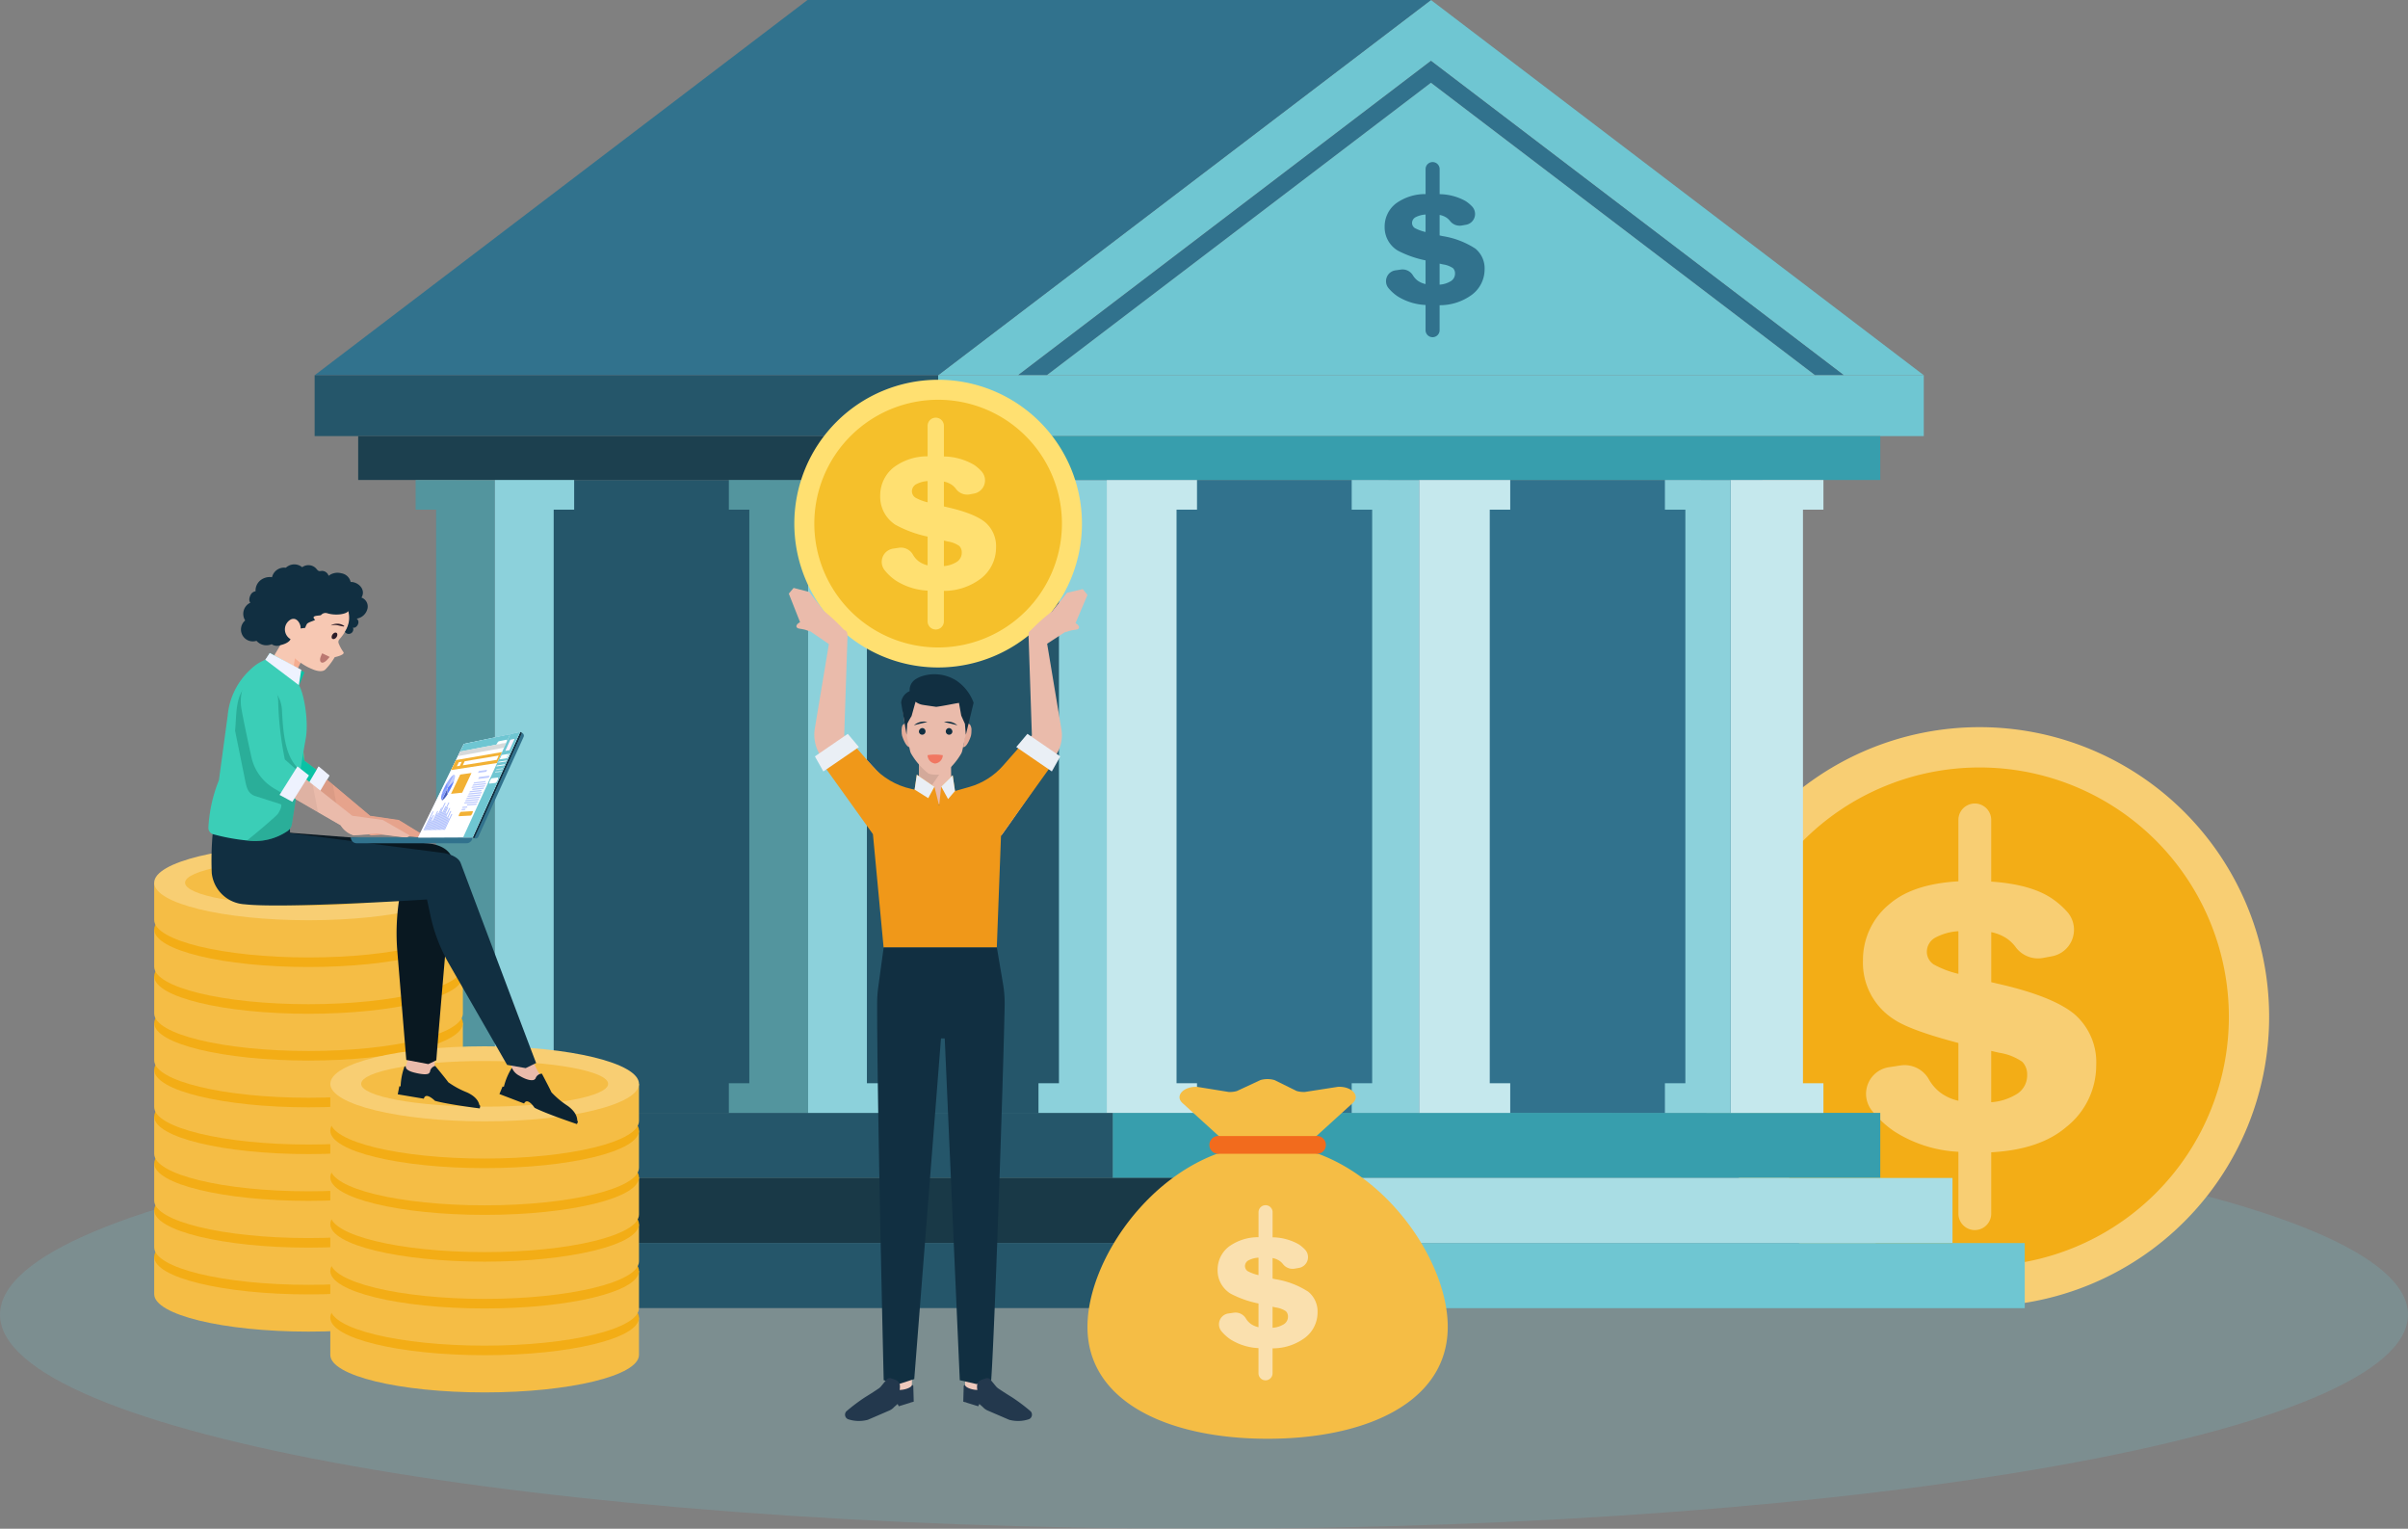<svg id="Grupo_147562" data-name="Grupo 147562" xmlns="http://www.w3.org/2000/svg" xmlns:xlink="http://www.w3.org/1999/xlink" width="400" height="253.876" viewBox="0 0 400 253.876">
  <rect x="0" y="0" width="400" height="253.876" fill="#808080" stroke="none"/>
  <defs>
    <clipPath id="clip-path">
      <rect id="Rectángulo_38853" data-name="Rectángulo 38853" width="400" height="253.877" fill="none"/>
    </clipPath>
    <clipPath id="clip-path-3">
      <rect id="Rectángulo_38829" data-name="Rectángulo 38829" width="400" height="71.111" fill="none"/>
    </clipPath>
    <clipPath id="clip-path-4">
      <rect id="Rectángulo_38842" data-name="Rectángulo 38842" width="5.361" height="9.23" fill="none"/>
    </clipPath>
    <clipPath id="clip-path-5">
      <path id="Trazado_209117" data-name="Trazado 209117" d="M234.119,188.012a11.711,11.711,0,0,1-5.571,3.513c-1.26.358-2.394.676-2.394.676l-.382-2.617-1.906,1.871-.344,3.164-.786-3.132-2.924-1.994-.364,2.476-.542-.118a12.084,12.084,0,0,1-6.513-3.842c-1.811-2.067-3.906-4.447-3.906-4.447l-4.762,3.526s7.5,10.45,8.8,12.274l1.773,18.826h18.805l.695-18.55c.034-.052,9-12.551,9-12.551l-4.762-3.526Z" transform="translate(-203.726 -183.562)" fill="none"/>
    </clipPath>
    <linearGradient id="linear-gradient" x1="-3.451" y1="3.751" x2="-3.434" y2="3.751" gradientUnits="objectBoundingBox">
      <stop offset="0" stop-color="#edde5d"/>
      <stop offset="0.011" stop-color="#edde5d"/>
      <stop offset="1" stop-color="#f09819"/>
    </linearGradient>
    <clipPath id="clip-path-7">
      <rect id="Rectángulo_38845" data-name="Rectángulo 38845" width="1.163" height="3.04" fill="none"/>
    </clipPath>
    <clipPath id="clip-path-8">
      <rect id="Rectángulo_38846" data-name="Rectángulo 38846" width="4.803" height="6.138" fill="none"/>
    </clipPath>
    <clipPath id="clip-path-9">
      <rect id="Rectángulo_38847" data-name="Rectángulo 38847" width="5.11" height="6.138" fill="none"/>
    </clipPath>
    <clipPath id="clip-path-11">
      <rect id="Rectángulo_38849" data-name="Rectángulo 38849" width="10.846" height="26.331" fill="none"/>
    </clipPath>
  </defs>
  <g id="Grupo_147561" data-name="Grupo 147561" clip-path="url(#clip-path)">
    <g id="Grupo_147538" data-name="Grupo 147538">
      <g id="Grupo_147537" data-name="Grupo 147537" clip-path="url(#clip-path)">
        <g id="Grupo_147533" data-name="Grupo 147533" transform="translate(0 182.765)" opacity="0.2">
          <g id="Grupo_147532" data-name="Grupo 147532">
            <g id="Grupo_147531" data-name="Grupo 147531" clip-path="url(#clip-path-3)">
              <path id="Trazado_209076" data-name="Trazado 209076" d="M400,308.921c0,19.637-89.543,35.556-200,35.556S0,328.557,0,308.921s89.543-35.556,200-35.556,200,15.919,200,35.556" transform="translate(0 -273.365)" fill="#6fc6d2"/>
            </g>
          </g>
        </g>
        <path id="Trazado_209077" data-name="Trazado 209077" d="M516.1,228.723a48.1,48.1,0,1,1-48.1-48.1,48.1,48.1,0,0,1,48.1,48.1" transform="translate(-139.167 -59.864)" fill="#f8ce73"/>
        <path id="Trazado_209078" data-name="Trazado 209078" d="M512.728,232.04a41.406,41.406,0,1,1-41.406-41.406,41.406,41.406,0,0,1,41.406,41.406" transform="translate(-142.484 -63.181)" fill="#f3ad16"/>
        <path id="Trazado_209079" data-name="Trazado 209079" d="M498.038,234.6q-3.617-3.009-12.745-5.082c-.392-.089-.745-.173-1.117-.26v-8.308A7.182,7.182,0,0,1,486.757,222a6.261,6.261,0,0,1,1.423,1.361,4.623,4.623,0,0,0,4.5,1.889l1.589-.294a4.486,4.486,0,0,0,2.477-7.439,13.66,13.66,0,0,0-2.533-2.186c-2.337-1.565-5.7-2.482-10.041-2.775V202.311a2.725,2.725,0,0,0-5.45,0v10.2q-7.561.429-11.423,3.756a11.976,11.976,0,0,0-4.431,9.432,11.122,11.122,0,0,0,5.123,9.716c1.79,1.22,5.384,2.535,10.732,3.94v9.595a7.914,7.914,0,0,1-3.008-1.359,7.375,7.375,0,0,1-1.862-2.133,4.624,4.624,0,0,0-4.654-2.387l-2.006.306a4.473,4.473,0,0,0-2.892,7.138,16.938,16.938,0,0,0,3.71,3.479,21.708,21.708,0,0,0,10.712,3.43V267.7a2.725,2.725,0,1,0,5.45,0V257.508q8.093-.439,12.48-4.206a13.042,13.042,0,0,0,4.96-10.2,10.561,10.561,0,0,0-3.578-8.5m-23.417-8.294a2.524,2.524,0,0,1-1.138-2.073,2.707,2.707,0,0,1,1.3-2.317,9.2,9.2,0,0,1,3.943-1.125v7.079a15.943,15.943,0,0,1-4.106-1.563m14.026,21.384a9.3,9.3,0,0,1-4.471,1.5v-8.52c.451.1.872.2,1.34.307a9.1,9.1,0,0,1,3.822,1.5,3,3,0,0,1,.813,2.154,3.63,3.63,0,0,1-1.5,3.049" transform="translate(-153.407 -66.148)" fill="#f8ce73"/>
        <rect id="Rectángulo_38830" data-name="Rectángulo 38830" width="101.64" height="105.096" transform="translate(82.209 79.716)" fill="#25566a"/>
        <rect id="Rectángulo_38831" data-name="Rectángulo 38831" width="108.923" height="105.096" transform="translate(183.849 79.716)" fill="#31728d"/>
        <path id="Trazado_209080" data-name="Trazado 209080" d="M396.815,62.314H383.535L314.95,10.108,246.365,62.314H233.086L314.95,0Z" transform="translate(-77.25 0)" fill="#6fc6d2"/>
        <path id="Trazado_209081" data-name="Trazado 209081" d="M390.118,67.325h-4.784l-63.8-48.563-63.8,48.563h-4.784l68.585-52.206Z" transform="translate(-83.833 -5.011)" fill="#31728d"/>
        <path id="Trazado_209082" data-name="Trazado 209082" d="M387.706,69.131H260.1l63.8-48.563Z" transform="translate(-86.204 -6.817)" fill="#6fc6d2"/>
        <rect id="Rectángulo_38832" data-name="Rectángulo 38832" width="163.729" height="10.106" transform="translate(155.837 62.315)" fill="#6fc6d2"/>
        <rect id="Rectángulo_38833" data-name="Rectángulo 38833" width="149.269" height="7.288" transform="translate(163.067 72.422)" fill="#379ead"/>
        <rect id="Rectángulo_38834" data-name="Rectángulo 38834" width="127.508" height="10.812" transform="translate(184.829 184.812)" fill="#379ead"/>
        <rect id="Rectángulo_38835" data-name="Rectángulo 38835" width="127.508" height="10.812" transform="translate(196.829 195.623)" fill="#a9dde4"/>
        <rect id="Rectángulo_38836" data-name="Rectángulo 38836" width="127.508" height="10.812" transform="translate(208.829 206.434)" fill="#6fc6d2"/>
        <rect id="Rectángulo_38837" data-name="Rectángulo 38837" width="127.508" height="10.812" transform="translate(57.318 184.812)" fill="#25566a"/>
        <rect id="Rectángulo_38838" data-name="Rectángulo 38838" width="151.515" height="10.812" transform="translate(45.313 195.616)" fill="#193947"/>
        <rect id="Rectángulo_38839" data-name="Rectángulo 38839" width="175.514" height="10.812" transform="translate(33.314 206.42)" fill="#25566a"/>
        <path id="Trazado_209083" data-name="Trazado 209083" d="M78.179,62.315H181.748L263.61,0H160.042Z" transform="translate(-25.91 0)" fill="#31728d"/>
        <rect id="Rectángulo_38840" data-name="Rectángulo 38840" width="103.571" height="10.106" transform="translate(52.267 62.315)" fill="#25566a"/>
        <rect id="Rectángulo_38841" data-name="Rectángulo 38841" width="103.569" height="7.288" transform="translate(59.499 72.422)" fill="#1c404f"/>
        <path id="Trazado_209084" data-name="Trazado 209084" d="M106.668,119.233h-3.4v4.923h3.4v95.257h-3.4v4.923h13.166v-105.1Z" transform="translate(-34.225 -39.517)" fill="#53959e"/>
        <path id="Trazado_209085" data-name="Trazado 209085" d="M136.127,124.156v-4.923H122.96v105.1h13.167v-4.923h-3.4V124.156Z" transform="translate(-40.752 -39.517)" fill="#8cd1db"/>
        <path id="Trazado_209086" data-name="Trazado 209086" d="M184.489,119.233h-3.4v4.923h3.4v95.257h-3.4v4.923h13.166v-105.1Z" transform="translate(-60.017 -39.517)" fill="#53959e"/>
        <path id="Trazado_209087" data-name="Trazado 209087" d="M213.948,124.156v-4.923H200.781v105.1h13.167v-4.923h-3.4V124.156Z" transform="translate(-66.544 -39.517)" fill="#8cd1db"/>
        <path id="Trazado_209088" data-name="Trazado 209088" d="M261.419,119.233h-3.4v4.923h3.4v95.257h-3.4v4.923h11.344v-105.1Z" transform="translate(-85.513 -39.517)" fill="#8cd1db"/>
        <path id="Trazado_209089" data-name="Trazado 209089" d="M289.975,124.156v-4.923h-14.99v105.1h14.99v-4.923h-3.4V124.156Z" transform="translate(-91.137 -39.517)" fill="#c5e8ed"/>
        <path id="Trazado_209090" data-name="Trazado 209090" d="M339.24,119.233h-3.4v4.923h3.4v95.257h-3.4v4.923h11.2v-105.1Z" transform="translate(-111.305 -39.517)" fill="#8cd1db"/>
        <path id="Trazado_209091" data-name="Trazado 209091" d="M367.726,124.156v-4.923H352.595v105.1h15.131v-4.923h-3.4V124.156Z" transform="translate(-116.858 -39.517)" fill="#c5e8ed"/>
        <path id="Trazado_209092" data-name="Trazado 209092" d="M445.391,124.156v-4.923H429.945v105.1h15.445v-4.923h-3.4V124.156Z" transform="translate(-142.494 -39.517)" fill="#c5e8ed"/>
        <path id="Trazado_209093" data-name="Trazado 209093" d="M417.061,119.233h-3.4v4.923h3.4v95.257h-3.4v4.923h10.888v-105.1Z" transform="translate(-137.097 -39.517)" fill="#8cd1db"/>
        <path id="Trazado_209094" data-name="Trazado 209094" d="M305.885,279.621l8.378-7.616c1.309-1.19-.172-2.8-2.47-2.684l-5.466.849a4.183,4.183,0,0,1-1.409-.166l-3.644-1.8a4.229,4.229,0,0,0-2.331-.013l-3.937,1.829a4.2,4.2,0,0,1-1.369.151l-5.189-.84c-2.3-.12-3.785,1.492-2.475,2.684l8.37,7.61c-13.765,3.458-24.154,18.586-24.154,29.548,0,12.449,13.4,18.593,29.925,18.593s29.924-6.144,29.924-18.593c0-10.963-10.389-26.091-24.155-29.549" transform="translate(-89.548 -88.832)" fill="#f5bd45"/>
        <path id="Trazado_209095" data-name="Trazado 209095" d="M318.1,285.134H302.216a1.491,1.491,0,1,1,0-2.943H318.1a1.491,1.491,0,1,1,0,2.943" transform="translate(-99.588 -93.525)" fill="#f26b1d"/>
        <path id="Trazado_209096" data-name="Trazado 209096" d="M317.6,313.749a13.957,13.957,0,0,0-5.462-2.084c-.168-.036-.319-.071-.479-.106v-3.407a3.155,3.155,0,0,1,1.106.429,2.649,2.649,0,0,1,.61.558,2.021,2.021,0,0,0,1.93.775l.681-.12a1.818,1.818,0,0,0,1.061-3.051,5.773,5.773,0,0,0-1.085-.9,9.124,9.124,0,0,0-4.3-1.138v-4.2a1.168,1.168,0,0,0-2.335,0v4.182a8.283,8.283,0,0,0-4.9,1.54,4.831,4.831,0,0,0-1.9,3.868,4.511,4.511,0,0,0,2.195,3.985,17.464,17.464,0,0,0,4.6,1.616v3.935a3.468,3.468,0,0,1-1.289-.557,3.073,3.073,0,0,1-.8-.875,2.007,2.007,0,0,0-1.994-.979l-.86.125a1.818,1.818,0,0,0-1.239,2.928,7.144,7.144,0,0,0,1.59,1.427,9.591,9.591,0,0,0,4.59,1.407v4.215a1.168,1.168,0,0,0,2.335,0v-4.181a8.972,8.972,0,0,0,5.348-1.725,5.266,5.266,0,0,0,2.125-4.185,4.246,4.246,0,0,0-1.533-3.485m-10.035-3.4a1.024,1.024,0,0,1-.487-.85,1.1,1.1,0,0,1,.558-.951,4.084,4.084,0,0,1,1.69-.461v2.9a7,7,0,0,1-1.76-.641m6.01,8.77a4.105,4.105,0,0,1-1.916.617v-3.494c.193.042.374.084.575.126a4,4,0,0,1,1.637.617,1.2,1.2,0,0,1,.348.884,1.468,1.468,0,0,1-.645,1.25" transform="translate(-100.267 -99.225)" fill="#fae0ae"/>
        <path id="Trazado_209097" data-name="Trazado 209097" d="M245.133,118.22a23.889,23.889,0,1,1-23.889-23.888,23.889,23.889,0,0,1,23.889,23.888" transform="translate(-65.408 -31.264)" fill="#ffe071"/>
        <path id="Trazado_209098" data-name="Trazado 209098" d="M243.456,119.867A20.566,20.566,0,1,1,222.89,99.3a20.566,20.566,0,0,1,20.566,20.565" transform="translate(-67.055 -32.911)" fill="#f5c02b"/>
        <path id="Trazado_209099" data-name="Trazado 209099" d="M236.162,121.14q-1.8-1.494-6.331-2.524c-.195-.044-.37-.086-.555-.129v-4.126a3.561,3.561,0,0,1,1.282.519,3.107,3.107,0,0,1,.707.677,2.3,2.3,0,0,0,2.237.939l.789-.146a2.228,2.228,0,0,0,1.23-3.695,6.77,6.77,0,0,0-1.258-1.086,10.238,10.238,0,0,0-4.988-1.378V105.1a1.353,1.353,0,1,0-2.706,0v5.066a9.318,9.318,0,0,0-5.674,1.865,5.947,5.947,0,0,0-2.2,4.685,5.525,5.525,0,0,0,2.544,4.826,19.668,19.668,0,0,0,5.331,1.957v4.766a3.923,3.923,0,0,1-1.494-.675,3.642,3.642,0,0,1-.925-1.059,2.3,2.3,0,0,0-2.312-1.186l-1,.152a2.222,2.222,0,0,0-1.436,3.545,8.439,8.439,0,0,0,1.843,1.728,10.786,10.786,0,0,0,5.321,1.7v5.105a1.353,1.353,0,1,0,2.706,0v-5.063a10.112,10.112,0,0,0,6.2-2.089,6.478,6.478,0,0,0,2.463-5.068,5.247,5.247,0,0,0-1.776-4.22m-11.631-4.119a1.255,1.255,0,0,1-.565-1.03,1.345,1.345,0,0,1,.646-1.151,4.57,4.57,0,0,1,1.958-.559V117.8a7.939,7.939,0,0,1-2.039-.776m6.967,10.621a4.626,4.626,0,0,1-2.221.747v-4.231c.224.051.434.1.666.152a4.517,4.517,0,0,1,1.9.747,1.49,1.49,0,0,1,.4,1.07,1.8,1.8,0,0,1-.747,1.514" transform="translate(-72.481 -34.385)" fill="#ffe071"/>
        <path id="Trazado_209100" data-name="Trazado 209100" d="M228.259,194.8H233.7l-.109-10.091h-5.28Z" transform="translate(-75.65 -61.217)" fill="#eabbab"/>
        <g id="Grupo_147536" data-name="Grupo 147536" transform="translate(152.609 124.353)" opacity="0.1">
          <g id="Grupo_147535" data-name="Grupo 147535">
            <g id="Grupo_147534" data-name="Grupo 147534" clip-path="url(#clip-path-4)">
              <path id="Trazado_209101" data-name="Trazado 209101" d="M228.259,195.227l5.361-7.8L228.266,186Z" transform="translate(-228.259 -185.997)"/>
            </g>
          </g>
        </g>
        <path id="Trazado_209102" data-name="Trazado 209102" d="M239.3,183.664a.118.118,0,0,0,.034,0c.548.026,1.106-1.363,1.259-1.873a3.634,3.634,0,0,0,.084-.85,1.538,1.538,0,0,0-.245-1.027c-.16-.137-.287-.152-.378-.111,0,0-.008,0-.011.007-.187.1-.241.44-.241.44l-.1.647-.007.051v0Z" transform="translate(-79.309 -59.585)" fill="#e3ac9a"/>
        <path id="Trazado_209103" data-name="Trazado 209103" d="M224.884,180.252s-.118-.764-.63-.334c-.35.295-.249,1.579-.161,1.877.155.52.735,1.958,1.292,1.869Z" transform="translate(-74.242 -59.586)" fill="#e3ac9a"/>
        <path id="Trazado_209104" data-name="Trazado 209104" d="M224.4,174.481c.061.578.134,1.147.223,1.7v.014h0c.088.61.2,1.2.3,1.758v0c.134.718.28,1.389.415,1.992.078.339.146.657.216.953a1.712,1.712,0,0,0,.2.5,11.672,11.672,0,0,0,2.878,3.276,4.418,4.418,0,0,0,2.5,0,11.677,11.677,0,0,0,2.876-3.276,1.842,1.842,0,0,0,.2-.5c.07-.292.138-.61.212-.949.138-.61.281-1.284.42-2.009.011-.051.019-.1.031-.159l.092-.519c.065-.354.122-.715.181-1.082.027-.166.049-.332.073-.5.057-.394.108-.794.15-1.2a5.558,5.558,0,0,0-.385-1.826,4.8,4.8,0,0,0-4.544-3.092c-.192-.011-.921-.011-1.113,0a5.454,5.454,0,0,0-2.592.769,4.313,4.313,0,0,0-.9.739,4.18,4.18,0,0,0-.277.321,5.874,5.874,0,0,0-1.155,3.089" transform="translate(-74.373 -56.194)" fill="#eabbab"/>
        <path id="Trazado_209105" data-name="Trazado 209105" d="M225.314,170.286h0a2.131,2.131,0,0,1,1.021-2.006.745.745,0,0,1,.1-.06,4.3,4.3,0,0,1,.849-.4,6.8,6.8,0,0,1,5.864.761,7.559,7.559,0,0,1,2.788,3.625c0,.029-1.292,5.329-1.292,5.321-.008-.067-.153-1.822-.153-1.822-.069-.155-.157-.347-.245-.543-.184-.414-.367-.82-.367-.82l-.375-2.107c-1.1.17-2.318.455-3.592.628-.066.011-.126.018-.191.025l-2-.291c-.073-.015-.142-.026-.2-.033a2.727,2.727,0,0,1-1.232-.525h0l-.657,2.371s-.5.814-.718,1.294c0,0-.12,1.82-.118,1.839l-.9-5.359a2.337,2.337,0,0,1,1.413-1.9" transform="translate(-74.206 -55.504)" fill="#112f41"/>
        <path id="Trazado_209106" data-name="Trazado 209106" d="M228.315,181.492a.552.552,0,1,0,.544-.646.6.6,0,0,0-.544.646" transform="translate(-75.669 -59.937)" fill="#112f41"/>
        <path id="Trazado_209107" data-name="Trazado 209107" d="M229.3,179.3a2.451,2.451,0,0,0-2.216.547c.641-.186,1.544-.389,2.216-.547" transform="translate(-75.261 -59.396)" fill="#112f41"/>
        <path id="Trazado_209108" data-name="Trazado 209108" d="M236.088,181.492a.552.552,0,1,1-.544-.646.6.6,0,0,1,.544.646" transform="translate(-77.885 -59.937)" fill="#112f41"/>
        <path id="Trazado_209109" data-name="Trazado 209109" d="M234.546,179.3a2.451,2.451,0,0,1,2.216.547c-.641-.186-1.544-.389-2.216-.547" transform="translate(-77.734 -59.396)" fill="#112f41"/>
        <path id="Trazado_209110" data-name="Trazado 209110" d="M230.466,187.53a1.407,1.407,0,0,0,1.247,1.387,1.425,1.425,0,0,0,1.281-1.377,7.429,7.429,0,0,0-2.528-.011" transform="translate(-76.382 -62.118)" fill="#f17762"/>
        <path id="Trazado_209111" data-name="Trazado 209111" d="M245.582,181.682l7.184-7.768-.533-15.946c-.047-1.041-.083-1.527,1.054-1.708,1.176-.187,1.818.858,1.932,1.939l2.453,14.717a5.951,5.951,0,0,1-.788,4.071c-2.656,4.37-9.114,13.493-9.17,13.52-1.486.743-2.6-8.123-2.132-8.826" transform="translate(-81.356 -51.781)" fill="#eabbab"/>
        <path id="Trazado_209112" data-name="Trazado 209112" d="M266.595,155.762a5.4,5.4,0,0,1-.535.089c-.182.028-.36.06-.536.1-.154.032-.749.243-.9.287a16.746,16.746,0,0,0,1.023-1.67,1.561,1.561,0,0,1,1.09.425,1.007,1.007,0,0,1,.171.243.425.425,0,0,1,.031.246.467.467,0,0,1-.348.283" transform="translate(-87.704 -51.227)" fill="#eabbab"/>
        <path id="Trazado_209113" data-name="Trazado 209113" d="M258.307,155.635l4.866-3.166,2.193-5.174-.779-.966-2.605.607L259.513,150a31.386,31.386,0,0,0-3.848,3.481c-.373.469,2.642,2.152,2.642,2.152" transform="translate(-84.723 -48.497)" fill="#eabbab"/>
        <path id="Trazado_209114" data-name="Trazado 209114" d="M214.47,181.682l-7.184-7.768.533-15.946c.047-1.041.083-1.527-1.054-1.708-1.176-.187-1.818.858-1.932,1.939l-2.421,14.524a6.445,6.445,0,0,0,.858,4.431c2.716,4.432,9.013,13.327,9.067,13.353,1.486.743,2.6-8.123,2.132-8.826" transform="translate(-67.055 -51.781)" fill="#eabbab"/>
        <path id="Trazado_209115" data-name="Trazado 209115" d="M198.221,155.515c.163.047.351.068.532.1s.358.069.533.111c.154.035.743.261.89.309a16.79,16.79,0,0,1-.983-1.695,1.564,1.564,0,0,0-1.1.4,1.009,1.009,0,0,0-.177.239.433.433,0,0,0-.037.245.468.468,0,0,0,.342.291" transform="translate(-65.58 -51.152)" fill="#eabbab"/>
        <path id="Trazado_209116" data-name="Trazado 209116" d="M202.836,155.492l-4.788-3.282-2.067-5.226.8-.947,2.589.67,2.394,3.124a30.589,30.589,0,0,1,3.711,3.521c.361.477-2.642,2.139-2.642,2.139" transform="translate(-64.952 -48.4)" fill="#eabbab"/>
      </g>
    </g>
    <g id="Grupo_147540" data-name="Grupo 147540" transform="translate(136.206 122.725)">
      <g id="Grupo_147539" data-name="Grupo 147539" clip-path="url(#clip-path-5)">
        <rect id="Rectángulo_38844" data-name="Rectángulo 38844" width="39.423" height="35.015" transform="matrix(1, -0.01, 0.01, 1, -0.346, 0.003)" fill="url(#linear-gradient)"/>
      </g>
    </g>
    <g id="Grupo_147560" data-name="Grupo 147560">
      <g id="Grupo_147559" data-name="Grupo 147559" clip-path="url(#clip-path)">
        <path id="Trazado_209118" data-name="Trazado 209118" d="M230.529,194.426l-1.022,1.9-2.266-1.421.365-2.476Z" transform="translate(-75.313 -63.777)" fill="#eaeff5"/>
        <path id="Trazado_209119" data-name="Trazado 209119" d="M235.757,192.569l.382,2.617-1.145,1.34-1.145-2.086Z" transform="translate(-77.503 -63.822)" fill="#eaeff5"/>
        <path id="Trazado_209120" data-name="Trazado 209120" d="M254.35,182.281l5.462,3.743-1.406,2.5-5.91-4.049Z" transform="translate(-83.683 -60.412)" fill="#eaeff5"/>
        <path id="Trazado_209121" data-name="Trazado 209121" d="M207.927,182.281l-5.462,3.743,1.406,2.5,5.91-4.049Z" transform="translate(-67.101 -60.412)" fill="#eaeff5"/>
        <path id="Trazado_209122" data-name="Trazado 209122" d="M219.642,303.2s.712,18.292.895,23.619a26.634,26.634,0,0,1-.339,4.9,3.081,3.081,0,0,1-.658.941l4.617.717.165-6.394,1.373-17.1V303.2Z" transform="translate(-72.761 -100.486)" fill="#eec9bc"/>
        <path id="Trazado_209123" data-name="Trazado 209123" d="M243.668,303.2s-.712,18.292-.895,23.619a26.575,26.575,0,0,0,.339,4.9,3.081,3.081,0,0,0,.658.941l-4.617.717-.165-6.394-1.373-17.1V303.2Z" transform="translate(-78.751 -100.486)" fill="#eec9bc"/>
        <path id="Trazado_209124" data-name="Trazado 209124" d="M236.876,307.211l-2.432.643-2.781-.643-2.5-56.76h-.623L224.1,307.022l-2.567.832-2.509-.643c-.17-6.963-1.133-48.923-1.085-62.735a18.985,18.985,0,0,1,.179-2.539l.9-6.585h18.805l1.027,6.063a19.119,19.119,0,0,1,.265,3.58c-.288,14.315-1.726,55.376-2.235,62.216" transform="translate(-72.23 -78.001)" fill="#112f41"/>
        <path id="Trazado_209125" data-name="Trazado 209125" d="M239.6,343.419l-.193.168-.076,2.633,2.488.77.186-.384.562.493a2.353,2.353,0,0,0,.766.576l3.571,1.538a1.4,1.4,0,0,0,.328.087,5.638,5.638,0,0,0,3.037-.172.821.821,0,0,0,.263-1.292,29.84,29.84,0,0,0-3.149-2.369c-1-.608-1.829-1.161-2.22-1.426a1.893,1.893,0,0,1-.41-.375c-.155-.191-.437-.535-.915-1.11a.709.709,0,0,0-.771-.2l-.619.211a1.191,1.191,0,0,0-.8.809,2.6,2.6,0,0,0,.024.9c-.812.007-1.975-.372-2.076-.85" transform="translate(-79.32 -113.451)" fill="#23384d"/>
        <path id="Trazado_209126" data-name="Trazado 209126" d="M221.1,343.419l.193.168.076,2.633-2.488.77-.186-.384-.562.493a2.354,2.354,0,0,1-.766.576l-3.571,1.538a1.4,1.4,0,0,1-.328.087,5.638,5.638,0,0,1-3.037-.172.821.821,0,0,1-.263-1.292,29.894,29.894,0,0,1,3.148-2.369c1-.608,1.83-1.161,2.22-1.426a1.892,1.892,0,0,0,.41-.375c.155-.191.437-.535.914-1.11a.71.71,0,0,1,.772-.2l.619.211a1.191,1.191,0,0,1,.8.809,2.6,2.6,0,0,1-.024.9c.812.007,1.975-.372,2.076-.85" transform="translate(-69.586 -113.451)" fill="#23384d"/>
        <path id="Trazado_209127" data-name="Trazado 209127" d="M38.311,318.378c0,3.441,11.478,6.231,25.638,6.231s25.639-2.79,25.639-6.231V312.2H38.311Z" transform="translate(-12.697 -103.47)" fill="#f5bd45"/>
        <path id="Trazado_209128" data-name="Trazado 209128" d="M38.311,309.11c0,3.441,11.478,6.231,25.638,6.231s25.639-2.79,25.639-6.231-11.479-6.231-25.639-6.231-25.638,2.79-25.638,6.231" transform="translate(-12.697 -100.381)" fill="#f3ad16"/>
        <path id="Trazado_209129" data-name="Trazado 209129" d="M38.311,306.76c0,3.441,11.478,6.231,25.638,6.231s25.639-2.79,25.639-6.231v-6.179H38.311Z" transform="translate(-12.697 -99.62)" fill="#f5bd45"/>
        <path id="Trazado_209130" data-name="Trazado 209130" d="M38.311,297.492c0,3.441,11.478,6.231,25.638,6.231s25.639-2.79,25.639-6.231-11.479-6.231-25.639-6.231-25.638,2.79-25.638,6.231" transform="translate(-12.697 -96.531)" fill="#f3ad16"/>
        <path id="Trazado_209131" data-name="Trazado 209131" d="M38.311,295.143c0,3.441,11.478,6.231,25.638,6.231s25.639-2.79,25.639-6.231v-6.179H38.311Z" transform="translate(-12.697 -95.769)" fill="#f5bd45"/>
        <path id="Trazado_209132" data-name="Trazado 209132" d="M38.311,285.875c0,3.441,11.478,6.231,25.638,6.231s25.639-2.79,25.639-6.231-11.479-6.231-25.639-6.231-25.638,2.79-25.638,6.231" transform="translate(-12.697 -92.681)" fill="#f3ad16"/>
        <path id="Trazado_209133" data-name="Trazado 209133" d="M38.311,283.526c0,3.441,11.478,6.231,25.638,6.231s25.639-2.79,25.639-6.231v-6.179H38.311Z" transform="translate(-12.697 -91.919)" fill="#f5bd45"/>
        <path id="Trazado_209134" data-name="Trazado 209134" d="M38.311,274.258c0,3.441,11.478,6.231,25.638,6.231s25.639-2.79,25.639-6.231-11.479-6.231-25.639-6.231-25.638,2.79-25.638,6.231" transform="translate(-12.697 -88.83)" fill="#f3ad16"/>
        <path id="Trazado_209135" data-name="Trazado 209135" d="M38.311,271.909c0,3.441,11.478,6.231,25.638,6.231s25.639-2.79,25.639-6.231V265.73H38.311Z" transform="translate(-12.697 -88.069)" fill="#f5bd45"/>
        <path id="Trazado_209136" data-name="Trazado 209136" d="M38.311,262.64c0,3.441,11.478,6.231,25.638,6.231s25.639-2.79,25.639-6.231-11.479-6.231-25.639-6.231-25.638,2.79-25.638,6.231" transform="translate(-12.697 -84.98)" fill="#f3ad16"/>
        <path id="Trazado_209137" data-name="Trazado 209137" d="M38.311,260.291c0,3.441,11.478,6.231,25.638,6.231s25.639-2.79,25.639-6.231v-6.179H38.311Z" transform="translate(-12.697 -84.219)" fill="#f5bd45"/>
        <path id="Trazado_209138" data-name="Trazado 209138" d="M38.311,251.023c0,3.441,11.478,6.231,25.638,6.231s25.639-2.79,25.639-6.231-11.479-6.231-25.639-6.231-25.638,2.79-25.638,6.231" transform="translate(-12.697 -81.13)" fill="#f3ad16"/>
        <path id="Trazado_209139" data-name="Trazado 209139" d="M38.311,248.674c0,3.441,11.478,6.231,25.638,6.231s25.639-2.79,25.639-6.231v-6.179H38.311Z" transform="translate(-12.697 -80.369)" fill="#f5bd45"/>
        <path id="Trazado_209140" data-name="Trazado 209140" d="M38.311,239.406c0,3.441,11.478,6.231,25.638,6.231s25.639-2.79,25.639-6.231-11.479-6.231-25.639-6.231-25.638,2.79-25.638,6.231" transform="translate(-12.697 -77.28)" fill="#f3ad16"/>
        <path id="Trazado_209141" data-name="Trazado 209141" d="M38.311,237.057c0,3.441,11.478,6.231,25.638,6.231s25.639-2.79,25.639-6.231v-6.179H38.311Z" transform="translate(-12.697 -76.518)" fill="#f5bd45"/>
        <path id="Trazado_209142" data-name="Trazado 209142" d="M38.311,227.789c0,3.441,11.478,6.231,25.638,6.231s25.639-2.79,25.639-6.231-11.479-6.231-25.639-6.231-25.638,2.79-25.638,6.231" transform="translate(-12.697 -73.429)" fill="#f3ad16"/>
        <path id="Trazado_209143" data-name="Trazado 209143" d="M38.311,225.439c0,3.441,11.478,6.231,25.638,6.231s25.639-2.79,25.639-6.231V219.26H38.311Z" transform="translate(-12.697 -72.668)" fill="#f5bd45"/>
        <path id="Trazado_209144" data-name="Trazado 209144" d="M38.311,216.171c0,3.441,11.478,6.231,25.638,6.231s25.639-2.79,25.639-6.231-11.479-6.231-25.639-6.231-25.638,2.79-25.638,6.231" transform="translate(-12.697 -69.579)" fill="#f8ce73"/>
        <path id="Trazado_209145" data-name="Trazado 209145" d="M45.98,217.38c0,2.095,9.183,3.793,20.511,3.793S87,219.474,87,217.38s-9.183-3.793-20.511-3.793-20.511,1.7-20.511,3.793" transform="translate(-15.239 -70.788)" fill="#f5bd45"/>
        <path id="Trazado_209146" data-name="Trazado 209146" d="M82.065,333.48c0,3.441,11.479,6.231,25.638,6.231s25.639-2.79,25.639-6.231V327.3H82.065Z" transform="translate(-27.198 -108.475)" fill="#f5bd45"/>
        <path id="Trazado_209147" data-name="Trazado 209147" d="M82.065,324.212c0,3.441,11.479,6.231,25.638,6.231s25.639-2.79,25.639-6.231-11.479-6.231-25.639-6.231-25.638,2.79-25.638,6.231" transform="translate(-27.198 -105.386)" fill="#f3ad16"/>
        <path id="Trazado_209148" data-name="Trazado 209148" d="M82.065,321.863c0,3.441,11.479,6.231,25.638,6.231s25.639-2.79,25.639-6.231v-6.179H82.065Z" transform="translate(-27.198 -104.625)" fill="#f5bd45"/>
        <path id="Trazado_209149" data-name="Trazado 209149" d="M82.065,312.6c0,3.441,11.479,6.231,25.638,6.231s25.639-2.79,25.639-6.231-11.479-6.231-25.639-6.231-25.638,2.79-25.638,6.231" transform="translate(-27.198 -101.536)" fill="#f3ad16"/>
        <path id="Trazado_209150" data-name="Trazado 209150" d="M82.065,310.246c0,3.441,11.479,6.231,25.638,6.231s25.639-2.79,25.639-6.231v-6.179H82.065Z" transform="translate(-27.198 -100.775)" fill="#f5bd45"/>
        <path id="Trazado_209151" data-name="Trazado 209151" d="M82.065,300.978c0,3.441,11.479,6.231,25.638,6.231s25.639-2.79,25.639-6.231-11.479-6.231-25.639-6.231-25.638,2.79-25.638,6.231" transform="translate(-27.198 -97.686)" fill="#f3ad16"/>
        <path id="Trazado_209152" data-name="Trazado 209152" d="M82.065,298.628c0,3.441,11.479,6.231,25.638,6.231s25.639-2.79,25.639-6.231v-6.179H82.065Z" transform="translate(-27.198 -96.924)" fill="#f5bd45"/>
        <path id="Trazado_209153" data-name="Trazado 209153" d="M82.065,289.36c0,3.441,11.479,6.231,25.638,6.231s25.639-2.79,25.639-6.231-11.479-6.231-25.639-6.231-25.638,2.79-25.638,6.231" transform="translate(-27.198 -93.836)" fill="#f3ad16"/>
        <path id="Trazado_209154" data-name="Trazado 209154" d="M82.065,287.011c0,3.441,11.479,6.231,25.638,6.231s25.639-2.79,25.639-6.231v-6.179H82.065Z" transform="translate(-27.198 -93.074)" fill="#f5bd45"/>
        <path id="Trazado_209155" data-name="Trazado 209155" d="M82.065,277.743c0,3.441,11.479,6.231,25.638,6.231s25.639-2.79,25.639-6.231-11.479-6.231-25.639-6.231-25.638,2.79-25.638,6.231" transform="translate(-27.198 -89.985)" fill="#f3ad16"/>
        <path id="Trazado_209156" data-name="Trazado 209156" d="M82.065,275.394c0,3.441,11.479,6.231,25.638,6.231s25.639-2.79,25.639-6.231v-6.179H82.065Z" transform="translate(-27.198 -89.224)" fill="#f5bd45"/>
        <path id="Trazado_209157" data-name="Trazado 209157" d="M82.065,266.126c0,3.441,11.479,6.231,25.638,6.231s25.639-2.79,25.639-6.231-11.479-6.231-25.639-6.231-25.638,2.79-25.638,6.231" transform="translate(-27.198 -86.135)" fill="#f8ce73"/>
        <path id="Trazado_209158" data-name="Trazado 209158" d="M89.735,267.335c0,2.095,9.183,3.792,20.511,3.792s20.511-1.7,20.511-3.792-9.183-3.793-20.511-3.793-20.511,1.7-20.511,3.793" transform="translate(-29.74 -87.344)" fill="#f5bd45"/>
        <path id="Trazado_209159" data-name="Trazado 209159" d="M64.538,165.377l4.374,2.018,3.67-7.318-3.92-1.573Z" transform="translate(-21.39 -52.532)" fill="#f7c8b3"/>
        <g id="Grupo_147543" data-name="Grupo 147543" transform="translate(48.774 109.302)" opacity="0.25">
          <g id="Grupo_147542" data-name="Grupo 147542">
            <g id="Grupo_147541" data-name="Grupo 147541" clip-path="url(#clip-path-7)">
              <path id="Trazado_209160" data-name="Trazado 209160" d="M74.115,164.232a9.334,9.334,0,0,1-.928-.748,11.385,11.385,0,0,0-.221,3.041Z" transform="translate(-72.952 -163.484)" fill="#ef5a29"/>
            </g>
          </g>
        </g>
        <path id="Trazado_209161" data-name="Trazado 209161" d="M78.413,156.887a11,11,0,0,1-1.56,2.052c-.479.449-1.437.273-2.249-.1a9.076,9.076,0,0,1-3.779-2.915,15.264,15.264,0,0,1-1.569-2.821,8.4,8.4,0,0,1,.965-7.289c2.4-3.65,9.621-1.033,10.821,3a5.132,5.132,0,0,1-.234,2.249c-.009.031-.019.062-.029.094a7.3,7.3,0,0,1-1.557,2.726.678.678,0,0,0-.17.681,6.737,6.737,0,0,0,.8,1.472c.355.473-1.443.852-1.443.852" transform="translate(-22.81 -47.75)" fill="#f7c8b3"/>
        <path id="Trazado_209162" data-name="Trazado 209162" d="M79.118,149.194a2.19,2.19,0,0,0,1.794-1.726A1.574,1.574,0,0,0,79.9,145.7c.81-1.389-.609-2.637-1.8-2.593a1.868,1.868,0,0,0-1.527-1.439,2.407,2.407,0,0,0-2.133.415,1.156,1.156,0,0,0-1.193-.81,1.239,1.239,0,0,1-.367.023c-.232-.043-.373-.269-.532-.445a1.749,1.749,0,0,0-2.3-.193,2.039,2.039,0,0,0-2.708.086,2.066,2.066,0,0,0-2.3,1.573,2.5,2.5,0,0,0-1.935.518,2.2,2.2,0,0,0-.8,1.817,1.084,1.084,0,0,0-.827.612c-.168.317-.356.921-.038,1.286a2.044,2.044,0,0,0-.86,2.947,1.971,1.971,0,0,0,1.88,3.38,2.187,2.187,0,0,0,2.527.558,1.487,1.487,0,0,0,1.447.16c.64-.13,1.474-.476,1.682-.995a1.87,1.87,0,0,1,.065-3.276c1.106-.487,1.72,1.024,1.594,1.508l.78-.106a2.554,2.554,0,0,1,.327-.709c.444-.331,1.093-.431,1.316-.625-.9-.826.843-.624.995-.8a.957.957,0,0,1,1.02-.292c1.4.436,3.142.164,3.493-.355a4.256,4.256,0,0,1-.562,3.448.762.762,0,0,0,1.336-.719c.515.237,1.358-.862.633-1.475" transform="translate(-19.853 -46.459)" fill="#112f41"/>
        <path id="Trazado_209163" data-name="Trazado 209163" d="M84.45,155.3a1.96,1.96,0,0,0-1.1-.375,2.288,2.288,0,0,0-.574.054,2.126,2.126,0,0,0-.525.209l.013.029a2.02,2.02,0,0,1,.534-.08,2.124,2.124,0,0,1,.525.041c.172.033.85.2,1.05.213Z" transform="translate(-27.259 -51.344)" fill="#2c1c28"/>
        <path id="Trazado_209164" data-name="Trazado 209164" d="M81.112,162.866l-.215-.1-1.018-.494s-.687,1.165-.169,1.5,1.4-.9,1.4-.9" transform="translate(-26.354 -53.779)" fill="#bb7871"/>
        <path id="Trazado_209165" data-name="Trazado 209165" d="M83.2,157.9c-.191.274-.493.392-.677.265s-.178-.453.013-.726.493-.393.677-.266.178.453-.013.727" transform="translate(-27.305 -52.075)" fill="#2c1c28"/>
        <path id="Trazado_209166" data-name="Trazado 209166" d="M101.195,244.379l5.258.705s-2.293,13.561-.6,14.978c.149.443,5.152,3.72,4.647,4.069S99.8,261.38,99.714,261.02c-.02-.082,1.542-5.813,1.556-5.893Z" transform="translate(-33.047 -80.993)" fill="#eabbab"/>
        <path id="Trazado_209167" data-name="Trazado 209167" d="M105.057,264.782s1.919,2.325,2.16,2.7a14.517,14.517,0,0,0,3.118,1.689c1.76.817,1.957,1.756,2.059,2.113a.167.167,0,0,1,.12.2l-.067.344s-5.338-.664-7.439-1.259c0,0-1.532-1.553-1.851-.354l-4.332-.727.257-1.328.223,0a10.562,10.562,0,0,1,.644-3.3l.22-.027s-.247.609,1.3,1.017,2.4.372,2.585.1.122-.154.122-.154a1.136,1.136,0,0,1,.884-1.026" transform="translate(-32.754 -87.755)" fill="#0d2331"/>
        <path id="Trazado_209168" data-name="Trazado 209168" d="M86.225,216.035,61.3,217.213l-2.037-11.34,31.059,2.387c2.981.16,4.713,1.628,4.55,3.612,0,0-2.7,31.211-2.749,32.438l-1.333.634-3.658-.689-1.521-18.421a36.672,36.672,0,0,1,.617-9.8" transform="translate(-19.64 -68.231)" fill="#091821"/>
        <path id="Trazado_209169" data-name="Trazado 209169" d="M124.555,248.4l1.075,2.879c.814,2.185,2.385,8.321,3.844,9.756.4.234-2.694,3.525-3,3.315-.069-.048-2.556-6.339-2.593-6.41l-1.794-3.786q-.772-1.634-1.665-3.2l-1.127-2.076Z" transform="translate(-39.538 -82.326)" fill="#eabbab"/>
        <path id="Trazado_209170" data-name="Trazado 209170" d="M131.145,266.243s1.411,2.657,1.572,3.072a14.422,14.422,0,0,0,2.716,2.272c1.56,1.149,1.563,2.108,1.591,2.477a.167.167,0,0,1,.077.222l-.135.324s-5.1-1.708-7.038-2.707c0,0-1.189-1.825-1.743-.713l-4.1-1.571.521-1.25.218.046a10.578,10.578,0,0,1,1.3-3.1l.06,0a2.59,2.59,0,0,0,1.227,1.266c1.365.825,2.273.84,2.513.614s.15-.128.15-.128a1.141,1.141,0,0,1,1.074-.829" transform="translate(-41.125 -87.932)" fill="#0d2331"/>
        <path id="Trazado_209171" data-name="Trazado 209171" d="M52.6,211.963a49.888,49.888,0,0,1,.555-9.763l12.383.336.07,2.826,25.3,3.284c.268.022,2.543.368,3.045,1.7,0,0,11.876,31.59,12.535,33.2l-1.738.85-3.087-.539-9.684-16.843a27.4,27.4,0,0,1-3.036-7.9l-.586-2.724s-23.726,1.528-30.275.8a5.826,5.826,0,0,1-5.486-5.226" transform="translate(-17.426 -67.014)" fill="#112f41"/>
        <path id="Trazado_209172" data-name="Trazado 209172" d="M65.677,202.418l.039,1.645-12.7.014.278-1.877Z" transform="translate(-17.571 -67.014)" fill="#202a46"/>
        <path id="Trazado_209173" data-name="Trazado 209173" d="M77.471,191.746l8.607,7.22a.456.456,0,0,1,.127.12h0l4.78.7,4.195,2.563-.508.314-4.581-.629-3.677.249a3.721,3.721,0,0,1-2.01-1.67l-9.759-6.007Z" transform="translate(-24.74 -63.549)" fill="#e6a38c"/>
        <g id="Grupo_147546" data-name="Grupo 147546" transform="translate(51.313 128.744)" opacity="0.05">
          <g id="Grupo_147545" data-name="Grupo 147545">
            <g id="Grupo_147544" data-name="Grupo 147544" clip-path="url(#clip-path-8)">
              <path id="Trazado_209174" data-name="Trazado 209174" d="M80.731,194.166l-1.911-1.6-2.071,3.182,4.8,2.956Z" transform="translate(-76.75 -192.564)"/>
            </g>
          </g>
        </g>
        <path id="Trazado_209175" data-name="Trazado 209175" d="M67.908,167.983c2.377-.312,3.842,2.044,3.847,4.223.01,4.517.651,9.831.651,9.831l3.065,2.318-2.487,3.481-4.693-2.964S66.442,176.156,66,173.29c-.358-2.324.5-5.121,1.907-5.307" transform="translate(-21.848 -55.664)" fill="#f6c95a"/>
        <path id="Trazado_209176" data-name="Trazado 209176" d="M76.963,196.349l-1.994-1.155,2.8-4.734,1.792,1.5Z" transform="translate(-24.847 -63.123)" fill="#eef2fe"/>
        <path id="Trazado_209177" data-name="Trazado 209177" d="M65.92,163.415l5.566,4.211.4-2.543-5.227-2.8Z" transform="translate(-21.847 -53.783)" fill="#eef2fe"/>
        <path id="Trazado_209178" data-name="Trazado 209178" d="M72.118,191.746l9.157,7.22a.493.493,0,0,1,.135.12h0l5.086.7,4.461,2.563-.54.314-4.873-.629-3.912.249a3.925,3.925,0,0,1-2.139-1.67L69.113,194.61Z" transform="translate(-22.906 -63.549)" fill="#eabbab"/>
        <g id="Grupo_147549" data-name="Grupo 147549" transform="translate(47.703 128.744)" opacity="0.05">
          <g id="Grupo_147548" data-name="Grupo 147548">
            <g id="Grupo_147547" data-name="Grupo 147547" clip-path="url(#clip-path-9)">
              <path id="Trazado_209179" data-name="Trazado 209179" d="M75.586,194.166l-2.033-1.6-2.2,3.182,5.11,2.956Z" transform="translate(-71.35 -192.564)"/>
            </g>
          </g>
        </g>
        <path id="Trazado_209180" data-name="Trazado 209180" d="M61.944,167.983c2.529-.312,4.088,2.044,4.093,4.223a54.661,54.661,0,0,0,1.111,9.644l2.842,2.505-2.646,3.481-2-1.186a8.048,8.048,0,0,1-3.754-5.2c-.608-2.77-1.4-6.477-1.677-8.163-.38-2.324.53-5.121,2.028-5.307" transform="translate(-19.829 -55.664)" fill="#f6c95a"/>
        <path id="Trazado_209181" data-name="Trazado 209181" d="M71.577,196.349l-2.121-1.155,2.977-4.734,1.906,1.5Z" transform="translate(-23.019 -63.123)" fill="#eef2fe"/>
        <path id="Trazado_209182" data-name="Trazado 209182" d="M65.92,163.511l5.566,4.211.933-2.319-5.758-3.219Z" transform="translate(-21.847 -53.752)" fill="#0ac2a5"/>
        <path id="Trazado_209183" data-name="Trazado 209183" d="M77.471,191.651l8.607,7.219a.458.458,0,0,1,.127.12h0l4.78.7,4.195,2.563-.508.314-4.581-.629-3.677.249a3.72,3.72,0,0,1-2.01-1.671l-9.759-6.007Z" transform="translate(-24.74 -63.518)" fill="#e6a38c"/>
        <g id="Grupo_147552" data-name="Grupo 147552" transform="translate(51.313 128.68)" opacity="0.05">
          <g id="Grupo_147551" data-name="Grupo 147551">
            <g id="Grupo_147550" data-name="Grupo 147550" clip-path="url(#clip-path-8)">
              <path id="Trazado_209184" data-name="Trazado 209184" d="M80.731,194.072l-1.911-1.6-2.071,3.182,4.8,2.956Z" transform="translate(-76.75 -192.469)"/>
            </g>
          </g>
        </g>
        <path id="Trazado_209185" data-name="Trazado 209185" d="M67.908,167.889c2.377-.313,3.842,2.044,3.847,4.223.01,4.517.651,9.831.651,9.831l3.065,2.319-2.487,3.481-4.693-2.964S66.442,176.062,66,173.2c-.358-2.324.5-5.121,1.907-5.306" transform="translate(-21.848 -55.633)" fill="#0ac2a5"/>
        <path id="Trazado_209186" data-name="Trazado 209186" d="M76.963,196.254,74.969,195.1l2.8-4.734,1.792,1.5Z" transform="translate(-24.847 -63.092)" fill="#eef2fe"/>
        <path id="Trazado_209187" data-name="Trazado 209187" d="M67.937,177.023c-.4,2.132-1.16,6.9-1.711,10.441l-.584,3.713a1.7,1.7,0,0,1-.661,1.082,9.609,9.609,0,0,1-6.805,1.614,34.209,34.209,0,0,1-5.575-1.028,1.107,1.107,0,0,1-.827-1.066,24.4,24.4,0,0,1,1.752-7.919l1.455-10.739a11.832,11.832,0,0,1,3.8-7.661,7.491,7.491,0,0,1,2.444-1.6c.965-.37,3.8,1.938,5.567,4.213.719.92,1.73,5.755,1.141,8.95" transform="translate(-17.159 -54.294)" fill="#3bceb7"/>
        <g id="Grupo_147555" data-name="Grupo 147555" transform="translate(39.041 113.301)" opacity="0.3">
          <g id="Grupo_147554" data-name="Grupo 147554">
            <g id="Grupo_147553" data-name="Grupo 147553" clip-path="url(#clip-path-11)">
              <path id="Trazado_209188" data-name="Trazado 209188" d="M69.239,184.127c-.013.175-.807,5.04-.82,5.209-.253,1.607-.466,2.968-.583,3.714a1.709,1.709,0,0,1-.661,1.082,9.61,9.61,0,0,1-6.8,1.614c1.568-1.219,4.569-3.811,5.01-4.278.3-.318.959-1.549.584-1.756l-4.3-1.374c-1.115-.422-1.342-1.342-1.581-2.508l-1.685-8.322c.285-2.975-.013-5.878,2.2-7.881.516-.467,5.368-.189,5.595,4.576.218,4.6.711,7.921,3.048,9.923" transform="translate(-58.393 -169.466)" fill="#056153"/>
            </g>
          </g>
        </g>
        <path id="Trazado_209189" data-name="Trazado 209189" d="M65.92,163.321l5.566,4.211.4-2.543-5.227-2.8Z" transform="translate(-21.847 -53.752)" fill="#eef2fe"/>
        <path id="Trazado_209190" data-name="Trazado 209190" d="M72.118,191.651l9.157,7.219a.5.5,0,0,1,.135.12h0l5.086.7,4.461,2.563-.54.314-4.873-.629-3.912.249a3.924,3.924,0,0,1-2.139-1.671l-10.382-6.007Z" transform="translate(-22.906 -63.518)" fill="#eabbab"/>
        <g id="Grupo_147558" data-name="Grupo 147558" transform="translate(47.703 128.68)" opacity="0.05">
          <g id="Grupo_147557" data-name="Grupo 147557">
            <g id="Grupo_147556" data-name="Grupo 147556" clip-path="url(#clip-path-9)">
              <path id="Trazado_209191" data-name="Trazado 209191" d="M75.586,194.072l-2.033-1.6-2.2,3.182,5.11,2.956Z" transform="translate(-71.35 -192.469)"/>
            </g>
          </g>
        </g>
        <path id="Trazado_209192" data-name="Trazado 209192" d="M61.944,167.889c2.529-.313,4.088,2.044,4.093,4.223a54.649,54.649,0,0,0,1.111,9.644l2.842,2.506-2.646,3.481-2-1.186a8.048,8.048,0,0,1-3.754-5.2c-.608-2.769-1.4-6.477-1.677-8.162-.38-2.324.53-5.121,2.028-5.306" transform="translate(-19.829 -55.633)" fill="#3bceb7"/>
        <path id="Trazado_209193" data-name="Trazado 209193" d="M71.577,196.254,69.456,195.1l2.977-4.734,1.906,1.5Z" transform="translate(-23.019 -63.092)" fill="#eef2fe"/>
        <path id="Trazado_209194" data-name="Trazado 209194" d="M103.869,199.321l9.031.047,7.929-17.541-9.355,1.982Z" transform="translate(-34.425 -60.262)" fill="#dee5fe"/>
        <path id="Trazado_209195" data-name="Trazado 209195" d="M88.136,208.974h18.245a.982.982,0,0,0,.981-.981H87.155a.981.981,0,0,0,.981.981" transform="translate(-28.885 -68.934)" fill="#31728d"/>
        <path id="Trazado_209196" data-name="Trazado 209196" d="M118.529,199.28l7.507-16.563a.507.507,0,0,0-.251-.671l-7.927,17.486a.507.507,0,0,0,.671-.251" transform="translate(-39.061 -60.334)" fill="#31728d"/>
        <rect id="Rectángulo_38851" data-name="Rectángulo 38851" width="19.199" height="0.351" transform="matrix(0.413, -0.911, 0.911, 0.413, 78.477, 139.052)" fill="#112f41"/>
        <path id="Trazado_209197" data-name="Trazado 209197" d="M103.895,199.4l9.068-.043,7.849-17.44-9.328,1.923Z" transform="translate(-34.433 -60.291)" fill="#fff"/>
        <path id="Trazado_209198" data-name="Trazado 209198" d="M114.324,185.239,122,183.77l.657-1.437-7.716,1.633Z" transform="translate(-37.89 -60.429)" fill="#6fc6d2"/>
        <path id="Trazado_209199" data-name="Trazado 209199" d="M113.772,186.712l7.67-1.4.38-.832-7.679,1.469Z" transform="translate(-37.707 -61.142)" fill="#d7dadb"/>
        <path id="Trazado_209200" data-name="Trazado 209200" d="M123.752,183.992l1.274-.251c.072-.015.1.053.063.165l-.106.33-1.67.32.2-.343a.462.462,0,0,1,.236-.221" transform="translate(-40.869 -60.895)" fill="#fff"/>
        <path id="Trazado_209201" data-name="Trazado 209201" d="M112.078,189.8l7.64-1.177.83-1.819-7.661,1.335Z" transform="translate(-37.145 -61.913)" fill="#f2b134"/>
        <path id="Trazado_209202" data-name="Trazado 209202" d="M114.97,189.294l5.651-.907.33-.72-5.657.953Z" transform="translate(-38.104 -62.197)" fill="#fff"/>
        <path id="Trazado_209203" data-name="Trazado 209203" d="M113.51,189.963l.491-.079.323-.669-.491.083Z" transform="translate(-37.62 -62.71)" fill="#fff"/>
        <path id="Trazado_209204" data-name="Trazado 209204" d="M112.055,195.465l1.86-.189L115.46,192l-1.872.265Z" transform="translate(-37.138 -63.634)" fill="#f2b134"/>
        <path id="Trazado_209205" data-name="Trazado 209205" d="M112.279,192.447h.007c.231-.033.224.373.017,1l-1.052,1.13Z" transform="translate(-36.871 -63.781)" fill="#bfcbfe"/>
        <path id="Trazado_209206" data-name="Trazado 209206" d="M112.3,193.947a8.046,8.046,0,0,1-.4.966,10.04,10.04,0,0,1-.628,1.119l-.027-.955Z" transform="translate(-36.871 -64.279)" fill="#5f7dfc"/>
        <path id="Trazado_209207" data-name="Trazado 209207" d="M111.208,193.615c.411-.657.823-1.125,1.057-1.165l-1.029,2.131Z" transform="translate(-36.857 -63.782)" fill="#9fb1fd"/>
        <path id="Trazado_209208" data-name="Trazado 209208" d="M110.731,194.192l.028.966-.991,1.064a7.925,7.925,0,0,1,.441-1.086,10.168,10.168,0,0,1,.521-.944" transform="translate(-36.38 -64.36)" fill="#7f97fd"/>
        <path id="Trazado_209209" data-name="Trazado 209209" d="M110.727,196.821c-.392.6-.771,1.011-.985,1.03h0l.959-1.987Z" transform="translate(-36.371 -64.914)" fill="#475ebd"/>
        <path id="Trazado_209210" data-name="Trazado 209210" d="M109.737,197.621c-.212.018-.209-.352-.033-.92l.991-1.064Z" transform="translate(-36.315 -64.839)" fill="#7f97fd"/>
        <path id="Trazado_209211" data-name="Trazado 209211" d="M118.759,191.731l1.37-.191.15-.325-1.371.2Z" transform="translate(-39.36 -63.373)" fill="#bfcbfe"/>
        <path id="Trazado_209212" data-name="Trazado 209212" d="M118.8,193.22l1.749-.221.16-.35-1.75.229Z" transform="translate(-39.372 -63.848)" fill="#bfcbfe"/>
        <path id="Trazado_209213" data-name="Trazado 209213" d="M117.627,194.434l1.956-.231.1-.209-1.956.236Z" transform="translate(-38.984 -64.294)" fill="#bfcbfe"/>
        <path id="Trazado_209214" data-name="Trazado 209214" d="M117.374,194.966l2.2-.25.1-.211-2.2.255Z" transform="translate(-38.901 -64.464)" fill="#bfcbfe"/>
        <path id="Trazado_209215" data-name="Trazado 209215" d="M117.12,195.513l2.2-.24.1-.211-2.2.245Z" transform="translate(-38.816 -64.648)" fill="#bfcbfe"/>
        <path id="Trazado_209216" data-name="Trazado 209216" d="M117.3,196.032l1.9-.2.1-.212-1.9.2Z" transform="translate(-38.877 -64.833)" fill="#bfcbfe"/>
        <path id="Trazado_209217" data-name="Trazado 209217" d="M116.611,196.626l1.952-.2.1-.213-1.952.2Z" transform="translate(-38.647 -65.031)" fill="#bfcbfe"/>
        <path id="Trazado_209218" data-name="Trazado 209218" d="M116.355,197.167l2.192-.211.1-.213-2.192.216Z" transform="translate(-38.563 -65.205)" fill="#bfcbfe"/>
        <path id="Trazado_209219" data-name="Trazado 209219" d="M116.1,197.722l2.19-.2.1-.214-2.191.206Z" transform="translate(-38.478 -65.392)" fill="#bfcbfe"/>
        <path id="Trazado_209220" data-name="Trazado 209220" d="M115.84,198.279l2.189-.191.1-.215-2.19.2Z" transform="translate(-38.392 -65.58)" fill="#bfcbfe"/>
        <path id="Trazado_209221" data-name="Trazado 209221" d="M115.581,198.837l2.188-.18.1-.216-2.188.186Z" transform="translate(-38.306 -65.768)" fill="#bfcbfe"/>
        <path id="Trazado_209222" data-name="Trazado 209222" d="M115.322,199.4l2.186-.17.1-.217-2.187.176Z" transform="translate(-38.22 -65.957)" fill="#bfcbfe"/>
        <path id="Trazado_209223" data-name="Trazado 209223" d="M115.949,199.916l1.592-.116.1-.217-1.593.12Z" transform="translate(-38.428 -66.146)" fill="#bfcbfe"/>
        <path id="Trazado_209224" data-name="Trazado 209224" d="M114.8,200.571l.8-.055.1-.214-.8.057Z" transform="translate(-38.048 -66.385)" fill="#bfcbfe"/>
        <path id="Trazado_209225" data-name="Trazado 209225" d="M114.631,201.134l.6-.038.1-.215-.6.04Z" transform="translate(-37.991 -66.577)" fill="#bfcbfe"/>
        <path id="Trazado_209226" data-name="Trazado 209226" d="M113.992,202.319l1.96-.1c.062,0,.188-.172.282-.377s.119-.367.057-.364l-1.963.118c-.059,0-.181.168-.274.366s-.122.359-.063.356" transform="translate(-37.769 -66.775)" fill="#f2b134"/>
        <path id="Trazado_209227" data-name="Trazado 209227" d="M110.29,204.815l.171,0,1.232-2.611-.172.01Z" transform="translate(-36.553 -67.014)" fill="#acbdfc"/>
        <path id="Trazado_209228" data-name="Trazado 209228" d="M109.978,205.168l.17,0,.9-1.912-.171.009Z" transform="translate(-36.449 -67.362)" fill="#acbdfc"/>
        <path id="Trazado_209229" data-name="Trazado 209229" d="M109.838,204.575l1.478-3.116-.17.009-1.476,3.11Z" transform="translate(-36.347 -66.768)" fill="#acbdfc"/>
        <path id="Trazado_209230" data-name="Trazado 209230" d="M109.36,205.032l.168,0,1.051-2.215-.169.009Z" transform="translate(-36.244 -67.217)" fill="#acbdfc"/>
        <path id="Trazado_209231" data-name="Trazado 209231" d="M109.054,204.344l.168,0,1.718-3.617-.168.012Z" transform="translate(-36.143 -66.524)" fill="#acbdfc"/>
        <path id="Trazado_209232" data-name="Trazado 209232" d="M108.749,204.746l.166,0,1.342-2.819-.168.01Z" transform="translate(-36.042 -66.922)" fill="#acbdfc"/>
        <path id="Trazado_209233" data-name="Trazado 209233" d="M108.446,204.289l.166,0,1.79-3.754-.167.012Z" transform="translate(-35.941 -66.461)" fill="#acbdfc"/>
        <path id="Trazado_209234" data-name="Trazado 209234" d="M108.144,203.9l.164,0,2.18-4.562-.166.014Z" transform="translate(-35.842 -66.063)" fill="#acbdfc"/>
        <path id="Trazado_209235" data-name="Trazado 209235" d="M107.845,204.206l.164,0,1.89-3.949-.165.012Z" transform="translate(-35.742 -66.369)" fill="#acbdfc"/>
        <path id="Trazado_209236" data-name="Trazado 209236" d="M105.214,204.671l.156,0,1.52-3.129-.157.01Z" transform="translate(-34.87 -66.795)" fill="#acbdfc"/>
        <path id="Trazado_209237" data-name="Trazado 209237" d="M105.5,205.155l.157,0,1.037-2.139-.158.009Z" transform="translate(-34.965 -67.283)" fill="#acbdfc"/>
        <path id="Trazado_209238" data-name="Trazado 209238" d="M105.786,204.967l.158,0,1.213-2.507-.158.009Z" transform="translate(-35.06 -67.099)" fill="#acbdfc"/>
        <path id="Trazado_209239" data-name="Trazado 209239" d="M106.074,205.416l.158,0,.768-1.588-.159.007Z" transform="translate(-35.155 -67.552)" fill="#acbdfc"/>
        <path id="Trazado_209240" data-name="Trazado 209240" d="M106.364,204.628l.159,0,1.527-3.163-.161.011Z" transform="translate(-35.252 -66.769)" fill="#acbdfc"/>
        <path id="Trazado_209241" data-name="Trazado 209241" d="M106.656,204.819l.16,0,1.332-2.766-.161.009Z" transform="translate(-35.348 -66.964)" fill="#acbdfc"/>
        <path id="Trazado_209242" data-name="Trazado 209242" d="M106.949,204.347l.161,0,1.782-3.7-.162.012Z" transform="translate(-35.445 -66.497)" fill="#acbdfc"/>
        <path id="Trazado_209243" data-name="Trazado 209243" d="M107.244,203.934l.162,0,2.173-4.524-.164.013Z" transform="translate(-35.543 -66.088)" fill="#acbdfc"/>
        <path id="Trazado_209244" data-name="Trazado 209244" d="M107.54,204.655l.163,0,1.466-3.057L109,201.6Z" transform="translate(-35.641 -66.813)" fill="#acbdfc"/>
        <path id="Trazado_209245" data-name="Trazado 209245" d="M116.665,199.326l7.875-17.5-1.633.338-7.841,17.168Z" transform="translate(-38.136 -60.262)" fill="#6fc6d2"/>
        <path id="Trazado_209246" data-name="Trazado 209246" d="M125.535,185.537l.7-.122.846-1.873-.7.137Z" transform="translate(-41.605 -60.83)" fill="#fdf3fd"/>
        <path id="Trazado_209247" data-name="Trazado 209247" d="M125.813,187.977l.2-.032.332-.737-.2.033Z" transform="translate(-41.697 -62.045)" fill="#fffeff"/>
        <path id="Trazado_209248" data-name="Trazado 209248" d="M124.131,188.177l1.092-.175.332-.735-1.092.185Z" transform="translate(-41.14 -62.064)" fill="#fffeff"/>
        <path id="Trazado_209249" data-name="Trazado 209249" d="M123.76,189.259l1.322-.2.074-.165-1.322.206Z" transform="translate(-41.017 -62.602)" fill="#fffeff"/>
        <path id="Trazado_209250" data-name="Trazado 209250" d="M123.335,190.2l1.321-.195.075-.166-1.321.2Z" transform="translate(-40.876 -62.915)" fill="#fffeff"/>
        <path id="Trazado_209251" data-name="Trazado 209251" d="M124.795,190.878c-.029.064-.035.114-.014.11s.062-.057.091-.121.035-.113.013-.11-.062.057-.09.121" transform="translate(-41.351 -63.221)" fill="#fffeff"/>
        <path id="Trazado_209252" data-name="Trazado 209252" d="M124.646,190.9c-.029.064-.035.113-.014.11s.062-.058.091-.121.035-.113.013-.11-.062.057-.09.121" transform="translate(-41.302 -63.228)" fill="#fffeff"/>
        <path id="Trazado_209253" data-name="Trazado 209253" d="M124.5,190.92c-.029.064-.035.113-.014.11s.062-.057.091-.121.035-.113.013-.11-.062.057-.09.121" transform="translate(-41.253 -63.235)" fill="#fffeff"/>
        <path id="Trazado_209254" data-name="Trazado 209254" d="M124.351,190.94c-.029.064-.035.113-.014.11s.062-.057.09-.121.035-.113.014-.11-.062.057-.09.12" transform="translate(-41.204 -63.242)" fill="#fffeff"/>
        <path id="Trazado_209255" data-name="Trazado 209255" d="M124.2,190.961c-.029.064-.035.113-.014.11s.062-.057.09-.12.035-.113.014-.11-.062.057-.09.12" transform="translate(-41.155 -63.249)" fill="#fffeff"/>
        <path id="Trazado_209256" data-name="Trazado 209256" d="M124.057,190.982c-.029.064-.035.112-.014.11s.061-.057.09-.12.035-.112.014-.11-.062.057-.09.12" transform="translate(-41.107 -63.256)" fill="#fffeff"/>
        <path id="Trazado_209257" data-name="Trazado 209257" d="M123.911,191c-.029.064-.035.112-.014.11s.061-.057.09-.12.035-.112.014-.11-.061.057-.09.12" transform="translate(-41.058 -63.263)" fill="#fffeff"/>
        <path id="Trazado_209258" data-name="Trazado 209258" d="M123.764,191.023c-.029.064-.035.112-.014.11s.061-.057.09-.12.035-.112.014-.11-.061.057-.09.12" transform="translate(-41.009 -63.27)" fill="#fffeff"/>
        <path id="Trazado_209259" data-name="Trazado 209259" d="M123.619,191.045c-.029.064-.035.112-.015.11s.062-.057.09-.12.035-.112.014-.109-.061.057-.09.12" transform="translate(-40.961 -63.277)" fill="#fffeff"/>
        <path id="Trazado_209260" data-name="Trazado 209260" d="M123.473,191.065c-.029.064-.035.112-.015.109s.061-.056.09-.12.035-.112.014-.109-.061.057-.09.12" transform="translate(-40.913 -63.284)" fill="#fffeff"/>
        <path id="Trazado_209261" data-name="Trazado 209261" d="M123.328,191.086c-.029.064-.035.112-.015.109s.061-.056.09-.12.035-.112.015-.109-.061.057-.09.12" transform="translate(-40.865 -63.291)" fill="#fffeff"/>
        <path id="Trazado_209262" data-name="Trazado 209262" d="M124.494,191.544c-.029.064-.035.114-.014.111s.062-.057.091-.122.035-.114.014-.11-.062.057-.091.121" transform="translate(-41.251 -63.442)" fill="#fffeff"/>
        <path id="Trazado_209263" data-name="Trazado 209263" d="M124.346,191.564c-.029.064-.035.114-.014.111s.062-.057.091-.122.035-.113.013-.11-.062.057-.09.121" transform="translate(-41.202 -63.449)" fill="#fffeff"/>
        <path id="Trazado_209264" data-name="Trazado 209264" d="M124.2,191.585c-.029.064-.035.114-.014.11s.062-.057.09-.121.035-.113.014-.11-.062.057-.09.121" transform="translate(-41.153 -63.456)" fill="#fffeff"/>
        <path id="Trazado_209265" data-name="Trazado 209265" d="M124.051,191.6c-.029.064-.035.114-.014.11s.062-.057.09-.121.035-.113.014-.11-.062.057-.09.121" transform="translate(-41.105 -63.462)" fill="#fffeff"/>
        <path id="Trazado_209266" data-name="Trazado 209266" d="M123.9,191.625c-.029.064-.035.113-.014.11s.062-.057.09-.121.035-.113.014-.11-.062.057-.09.121" transform="translate(-41.056 -63.469)" fill="#fffeff"/>
        <path id="Trazado_209267" data-name="Trazado 209267" d="M123.757,191.645c-.029.064-.035.113-.014.11s.061-.057.09-.12.035-.114.014-.11-.062.057-.09.12" transform="translate(-41.007 -63.476)" fill="#fffeff"/>
        <path id="Trazado_209268" data-name="Trazado 209268" d="M123.61,191.664c-.029.064-.035.113-.015.11s.062-.057.09-.12.035-.113.015-.11-.062.057-.09.12" transform="translate(-40.958 -63.482)" fill="#fffeff"/>
        <path id="Trazado_209269" data-name="Trazado 209269" d="M123.464,191.684c-.029.064-.036.113-.015.11s.062-.057.09-.12.035-.113.015-.11-.061.057-.09.12" transform="translate(-40.91 -63.489)" fill="#fffeff"/>
        <path id="Trazado_209270" data-name="Trazado 209270" d="M123.319,191.7c-.029.063-.035.113-.015.11s.062-.056.09-.12.035-.113.014-.11-.061.057-.09.12" transform="translate(-40.862 -63.495)" fill="#fffeff"/>
        <path id="Trazado_209271" data-name="Trazado 209271" d="M123.173,191.725c-.029.064-.035.113-.015.11s.061-.056.09-.12.035-.113.015-.11-.061.056-.09.12" transform="translate(-40.813 -63.502)" fill="#fffeff"/>
        <path id="Trazado_209272" data-name="Trazado 209272" d="M123.028,191.745c-.029.064-.035.112-.015.11s.061-.056.09-.12.035-.113.015-.11-.061.056-.09.12" transform="translate(-40.765 -63.509)" fill="#fffeff"/>
        <path id="Trazado_209273" data-name="Trazado 209273" d="M121.575,194.144l1.016-.116c.081-.009.237-.218.348-.465s.136-.439.055-.429l-1.017.126c-.078.01-.232.215-.343.458s-.138.435-.06.426" transform="translate(-40.278 -64.009)" fill="#fff"/>
        <path id="Trazado_209274" data-name="Trazado 209274" d="M359.1,54.641a13.957,13.957,0,0,0-5.462-2.084c-.168-.036-.319-.071-.479-.106V49.044a3.154,3.154,0,0,1,1.106.429,2.647,2.647,0,0,1,.61.558,2.021,2.021,0,0,0,1.93.775l.681-.12a1.818,1.818,0,0,0,1.061-3.051,5.774,5.774,0,0,0-1.085-.9,9.124,9.124,0,0,0-4.3-1.138V41.4a1.168,1.168,0,0,0-2.335,0v4.182a8.283,8.283,0,0,0-4.9,1.54,4.831,4.831,0,0,0-1.9,3.868,4.511,4.511,0,0,0,2.195,3.985,17.465,17.465,0,0,0,4.6,1.616v3.935a3.468,3.468,0,0,1-1.289-.557,3.072,3.072,0,0,1-.8-.875,2.007,2.007,0,0,0-1.994-.979l-.86.125a1.818,1.818,0,0,0-1.239,2.928,7.144,7.144,0,0,0,1.59,1.427A9.591,9.591,0,0,0,350.823,64v4.215a1.168,1.168,0,0,0,2.335,0V64.036a8.971,8.971,0,0,0,5.348-1.725,5.266,5.266,0,0,0,2.125-4.185,4.246,4.246,0,0,0-1.533-3.485m-10.035-3.4a1.027,1.027,0,0,1-.487-.85,1.1,1.1,0,0,1,.558-.951,4.084,4.084,0,0,1,1.689-.461v2.9a7.036,7.036,0,0,1-1.76-.64m6.011,8.769a4.105,4.105,0,0,1-1.916.617V57.133c.193.042.374.084.575.126a4,4,0,0,1,1.637.617,1.2,1.2,0,0,1,.348.884,1.468,1.468,0,0,1-.645,1.25" transform="translate(-114.019 -13.351)" fill="#31728d"/>
      </g>
    </g>
  </g>
</svg>
